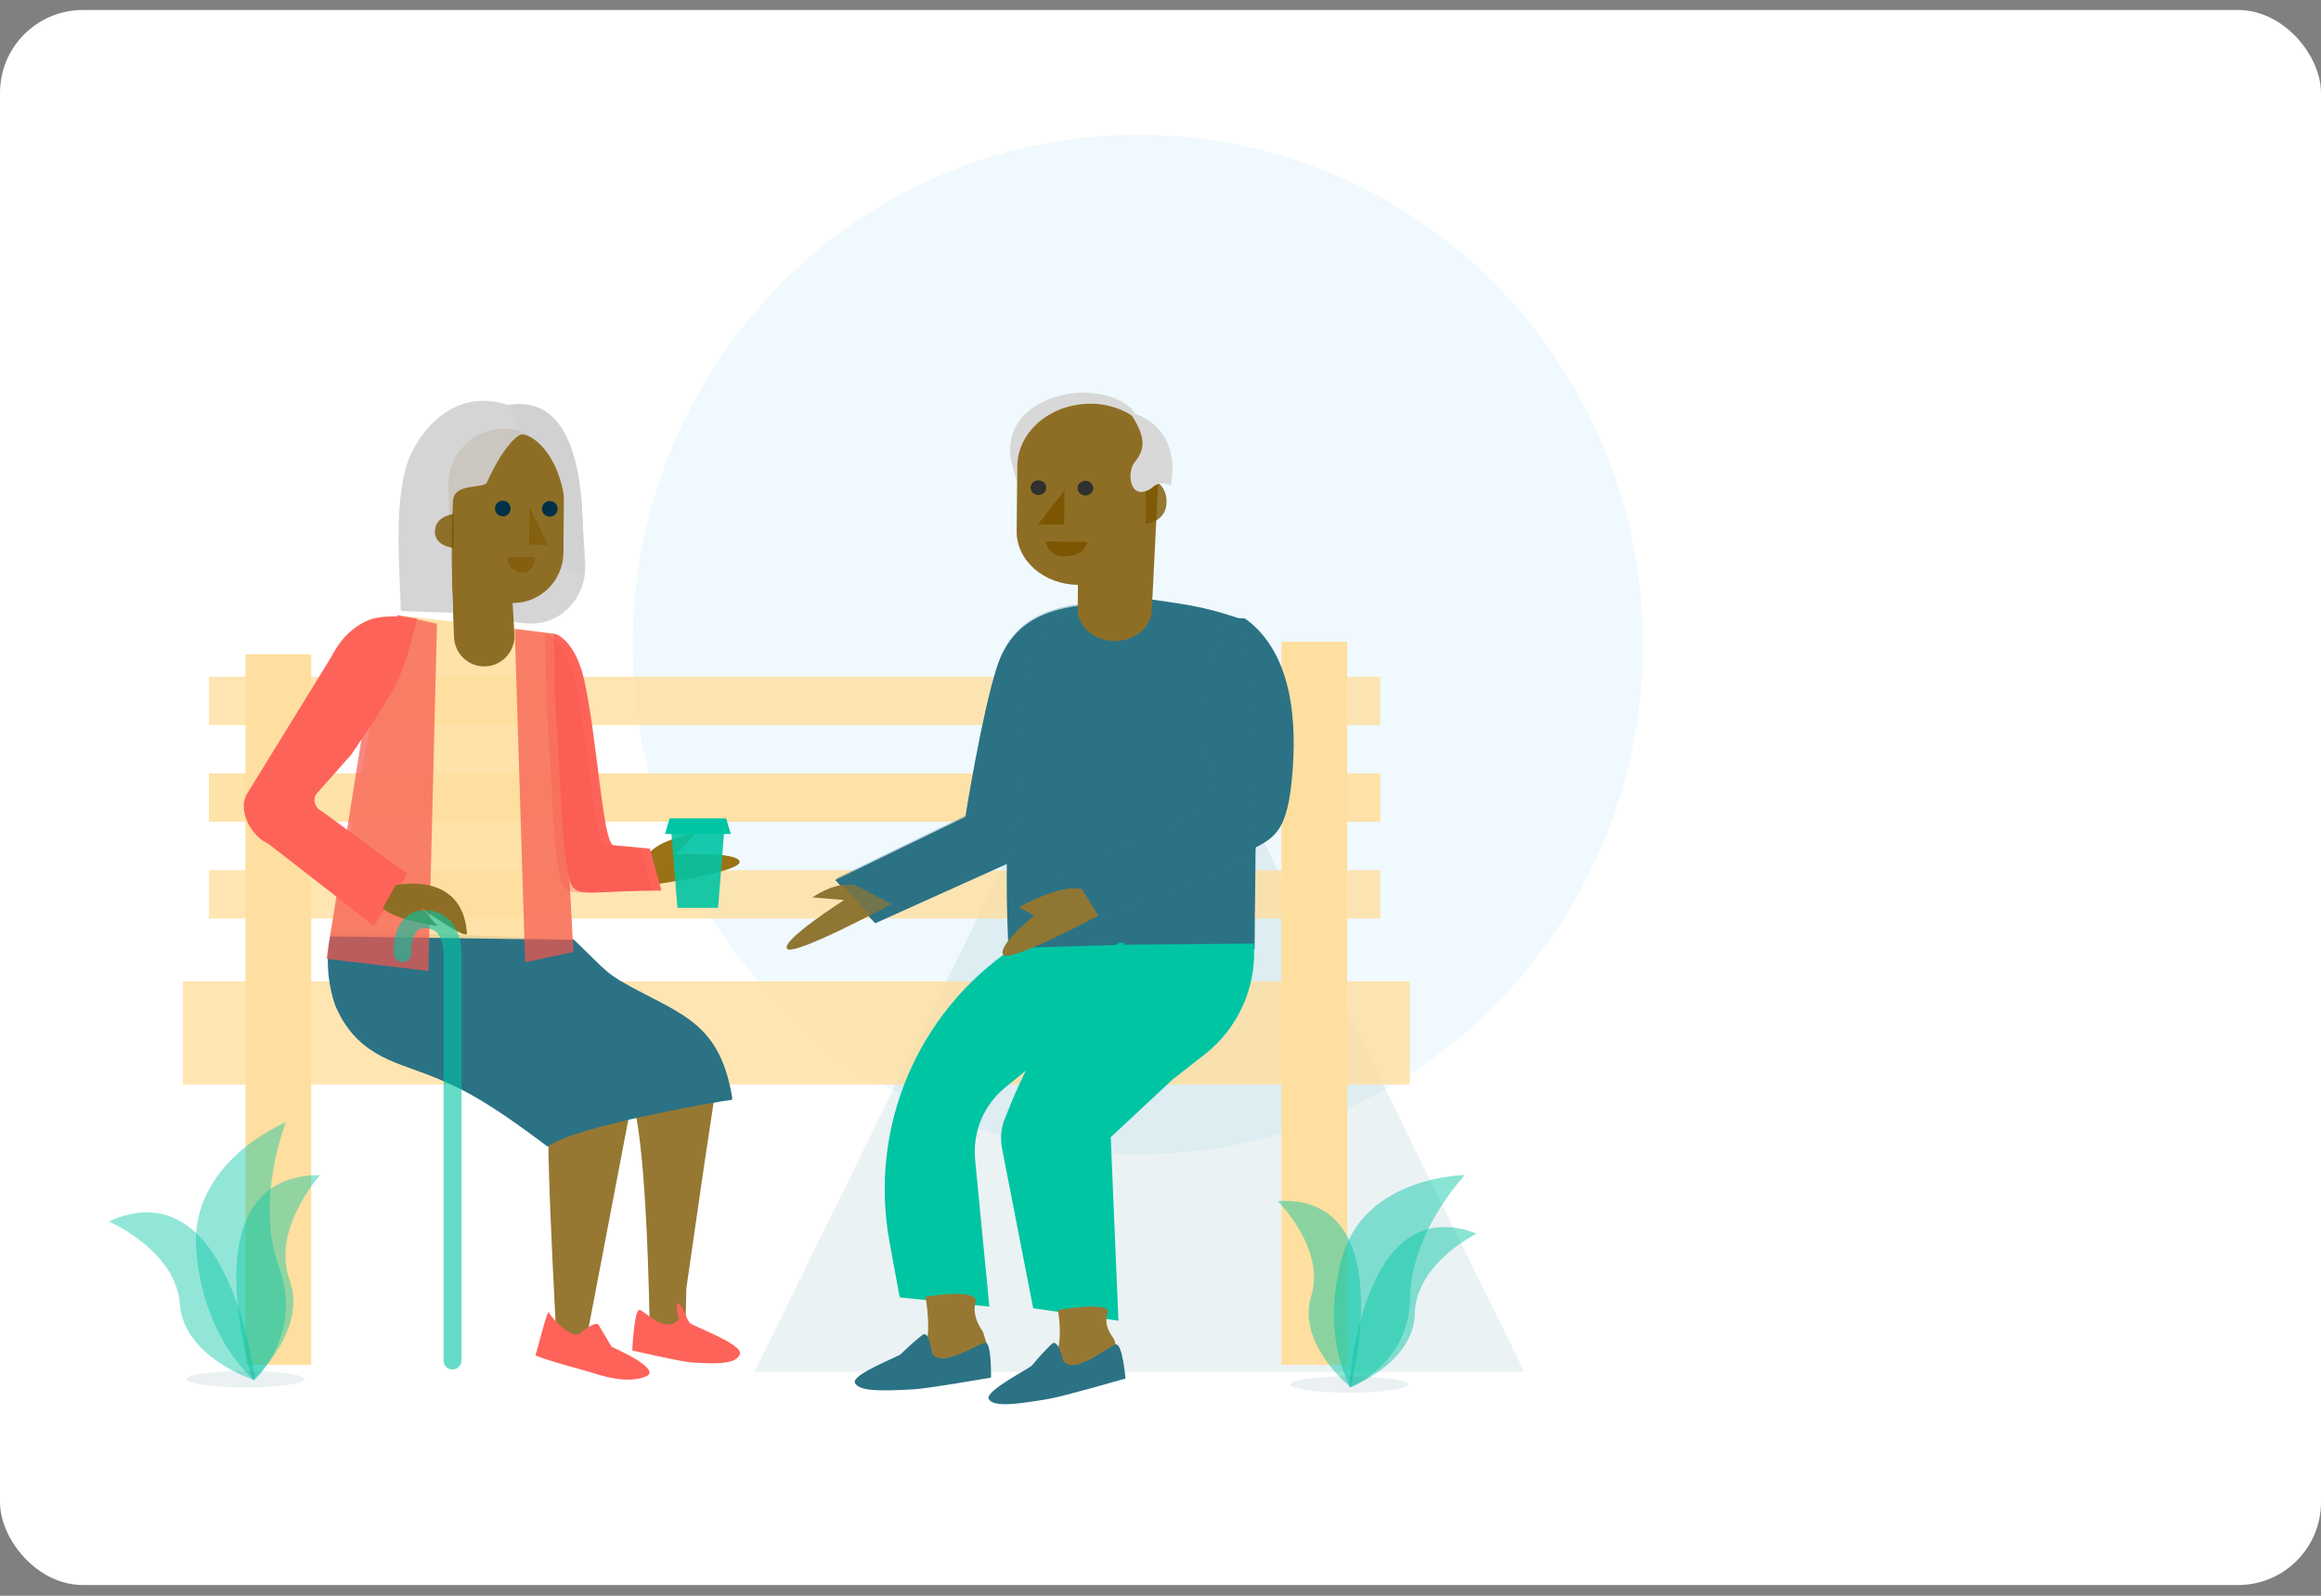 <svg width="112" height="77" viewBox="0 0 112 77" fill="none" xmlns="http://www.w3.org/2000/svg">
    <rect x="0" y="0" width="112" height="77" fill="#808080" stroke="none"/>
    <rect y="0.482" width="112" height="76" rx="4" fill="white" />
    <g style="mix-blend-mode:multiply" opacity="0.55">
        <ellipse cx="54.907" cy="31.1" rx="24.375" ry="24.6" fill="#E2F4FE" />
    </g>
    <path opacity="0.097" fill-rule="evenodd" clip-rule="evenodd"
       d="M54.982 28.4L73.558 66.2H36.406L54.982 28.4Z"
        fill="#2B7285" />
    <g style="mix-blend-mode:multiply" opacity="0.8">
        <rect x="8.825" y="47.352" width="59.204" height="4.984" fill="#FFDF9F" />
    </g>
    <g style="mix-blend-mode:multiply" opacity="0.9">
        <rect x="10.083" y="37.32" width="56.522" height="2.334" fill="#FFDF9F" />
    </g>
    <g style="mix-blend-mode:multiply" opacity="0.8">
        <rect x="10.083" y="32.652" width="56.522" height="2.334" fill="#FFDF9F" />
    </g>
    <g style="mix-blend-mode:multiply" opacity="0.8">
        <rect x="10.083" y="41.989" width="56.522" height="2.334" fill="#FFDF9F" />
    </g>
    <g style="mix-blend-mode:multiply">
        <rect x="11.846" y="31.572" width="3.172" height="34.284" fill="#FFDF9F" />
    </g>
    <g style="mix-blend-mode:multiply">
        <rect x="61.837" y="30.968" width="3.172" height="34.888" fill="#FFDF9F" />
    </g>
    <path fill-rule="evenodd" clip-rule="evenodd"
        d="M52.02 29.231C48.827 30.921 49.531 34.053 49.244 36.976C48.956 39.898 48.944 40.842 48.888 41.554L42.232 44.552L40.304 42.463L46.585 39.413C46.585 39.413 47.36 34.525 48.097 32.216C48.834 29.907 50.628 29.439 52.02 29.231Z"
        fill="#2B7285" />
    <path
        d="M55.569 28.929C55.569 28.929 53.379 31.572 52.02 29.231C52.02 29.231 50.524 29.413 49.602 31.254C48.684 35.681 48.395 41.162 48.689 46.226C50.959 46.099 60.541 45.797 60.541 45.797C60.541 41.615 60.88 34.213 59.827 29.847C58.301 29.351 57.759 29.231 55.569 28.929Z"
        fill="#2B7285" />
    <path
        d="M50.766 19.212C52.756 18.5 54.661 19.373 54.825 20.099C54.425 20.173 51.951 18.678 49.656 20.915C48.946 22.16 49.094 23.344 49.094 23.344L48.783 22.204C48.635 21.404 48.776 19.923 50.766 19.212Z"
        fill="#D8D8D8" />
    <path
        d="M53.777 30.933C52.79 30.923 51.996 30.227 52.004 29.377L52.015 28.22C50.369 28.204 49.045 27.043 49.059 25.627L49.09 22.498C49.106 20.813 50.708 19.462 52.667 19.482C54.53 19.5 56.009 20.843 55.93 22.444L55.579 29.465C55.538 30.294 54.741 30.942 53.777 30.933Z"
        fill="#8E6E25" />
    <path d="M51.368 23.662L50.093 25.301L51.352 25.313L51.368 23.662Z" fill="#7C5600" />
    <ellipse cx="0.378" cy="0.354" rx="0.378" ry="0.354"
        transform="matrix(-1 -0.01 -0.01 1 50.491 23.181)"
        fill="#303030" />
    <ellipse cx="0.378" cy="0.354" rx="0.378" ry="0.354"
        transform="matrix(-1 -0.01 -0.01 1 52.757 23.204)" fill="#303030" />
    <g style="mix-blend-mode:multiply" opacity="0.8">
        <path
            d="M55.297 23.046L55.275 25.286C55.275 25.286 56.313 25.195 56.292 24.176C56.27 23.157 55.297 23.046 55.297 23.046Z"
            fill="#7C5600" />
    </g>
    <path
        d="M52.476 26.149L50.462 26.13C50.462 26.13 50.534 26.901 51.462 26.843C52.391 26.785 52.476 26.149 52.476 26.149Z"
        fill="#7C5600" />
    <path fill-rule="evenodd" clip-rule="evenodd"
        d="M60.1 29.857C62.34 31.499 62.622 34.732 62.334 37.655C62.047 40.577 61.249 40.49 59.756 41.323L53.099 44.321L51.171 42.233L58.498 38.663C58.498 38.663 58.048 34.661 58.265 32.77C58.483 30.878 59.064 29.624 60.1 29.857Z"
        fill="#2B7285" />
    <path fill-rule="evenodd" clip-rule="evenodd"
        d="M60.503 45.53C60.654 47.596 59.764 49.602 58.132 50.878L56.59 52.083L53.599 54.874L53.971 63.729L49.855 63.125L48.352 55.405C48.258 54.924 48.306 54.426 48.49 53.971L48.761 53.303C49.932 50.416 51.67 47.793 53.872 45.589L60.503 45.53Z"
        fill="#00C5A3" />
    <path fill-rule="evenodd" clip-rule="evenodd"
        d="M48.888 45.74C44.256 48.859 41.913 54.426 42.922 59.918L43.415 62.602L47.741 63.05L47.055 55.956C46.926 54.622 47.474 53.312 48.514 52.467L50.474 50.875L54.174 45.589L48.888 45.74Z"
        fill="#00C5A3" />
    <path fill-rule="evenodd" clip-rule="evenodd"
        d="M43.028 43.622C43.028 43.622 38.25 46.192 37.977 45.775C37.703 45.359 40.732 43.429 40.732 43.429L39.206 43.302C39.206 43.302 40.321 42.479 41.319 42.732L43.028 43.622Z"
        fill="#907633" />
    <g style="mix-blend-mode:multiply">
        <path fill-rule="evenodd" clip-rule="evenodd"
            d="M47.076 62.835C46.869 63.545 47.428 64.251 47.428 64.251L47.62 64.857L46.866 65.46C46.313 65.902 45.586 66.089 44.896 65.931C44.504 65.841 44.231 65.672 44.477 65.356C45.052 64.617 44.658 62.572 44.658 62.572C44.658 62.572 47.282 62.125 47.076 62.835Z"
            fill="#977833" />
    </g>
    <g style="mix-blend-mode:multiply">
        <path fill-rule="evenodd" clip-rule="evenodd"
            d="M53.443 63.369C53.216 63.995 53.748 64.593 53.748 64.593L53.92 65.115L53.153 65.664C52.591 66.067 51.863 66.252 51.183 66.136C50.797 66.07 50.532 65.931 50.786 65.647C51.379 64.986 51.052 63.215 51.052 63.215C51.052 63.215 53.671 62.744 53.443 63.369Z"
            fill="#977833" />
    </g>
    <g style="mix-blend-mode:multiply">
        <path fill-rule="evenodd" clip-rule="evenodd"
            d="M47.565 64.793C47.853 64.838 47.821 66.474 47.821 66.474C47.821 66.474 44.812 66.995 44.123 67.036C42.412 67.137 41.447 67.127 41.256 66.727C41.064 66.327 43.366 65.459 43.474 65.337C43.803 65.009 44.151 64.7 44.515 64.412C44.845 64.163 44.958 65.267 44.958 65.267C45.401 66.122 47.277 64.748 47.565 64.793Z"
            fill="#2B7285" />
    </g>
    <g style="mix-blend-mode:multiply">
        <path fill-rule="evenodd" clip-rule="evenodd"
            d="M53.873 64.877C54.169 64.889 54.31 66.518 54.31 66.518C54.31 66.518 51.33 67.376 50.639 67.495C48.924 67.79 47.949 67.888 47.714 67.513C47.478 67.138 49.708 66.014 49.804 65.881C50.101 65.517 50.419 65.171 50.755 64.844C51.063 64.559 51.293 65.643 51.293 65.643C51.831 66.442 53.578 64.865 53.873 64.877Z"
            fill="#2B7285" />
    </g>
    <path
        d="M56.498 23.427C56.498 23.427 56.005 23.107 55.552 23.572C54.492 24.221 54.36 22.776 54.754 22.302C55.317 21.625 55.26 21.005 54.514 19.897C54.514 19.897 57.04 20.363 56.498 23.427Z"
        fill="#D8D8D8" />
    <g style="mix-blend-mode:multiply" opacity="0.8">
        <path
            d="M31.346 63.799C31.17 54.697 30.555 53.292 30.555 53.292L34.456 53.064L33.958 56.37L33.119 62.173L33.074 64.172L31.346 63.799Z"
            fill="#7C5600" />
    </g>
    <g style="mix-blend-mode:multiply" opacity="0.8">
        <path
            d="M26.486 54.28C26.486 54.28 26.316 54.45 26.834 64.278L28.291 64.652L30.373 53.749L26.486 54.28Z"
            fill="#7C5600" />
    </g>
    <path
        d="M31.134 47.978C33.324 49.111 34.814 49.773 35.343 53.02L32.508 53.437L26.006 45.767L27.673 45.323C29.424 46.991 29.122 46.937 31.134 47.978Z"
        fill="#2B7285" />
    <path fill-rule="evenodd" clip-rule="evenodd"
        d="M35.339 53.066C34.767 53.121 27.706 54.345 26.423 55.327C23.395 53.039 22.154 52.439 20.578 51.832C19.002 51.225 17.148 50.873 16.157 48.465C15.502 46.49 16.002 44.906 16.002 44.906C16.002 44.906 23.922 45.156 27.59 45.323"
        fill="#2B7285" />
    <path opacity="0.7"
        d="M24.567 30.087C24.509 27.943 24.57 23.729 25.263 21.793C25.361 21.52 25.254 21.077 25.097 20.834C24.745 20.287 25.428 19.871 26.033 20.109L26.531 20.304C26.71 20.374 26.87 20.491 26.973 20.654C27.516 21.509 27.97 22.934 28.044 24.097C28.116 25.243 28.183 26.28 28.24 27.152C28.341 28.701 27.199 30.087 25.646 30.087C24.405 30.087 24.852 29.776 24.567 30.087C24.579 30.54 24.596 30.901 24.614 31.128C24.725 32.517 24.291 30.386 24.567 30.087Z"
        fill="#C4C4C4" />
    <g style="mix-blend-mode:multiply">
        <path fill-rule="evenodd" clip-rule="evenodd"
            d="M26.484 63.333C26.405 63.155 25.908 65.264 25.84 65.373C25.771 65.481 28.286 66.145 28.532 66.225C29.157 66.428 30.31 66.769 31.165 66.421C32.021 66.072 29.517 64.991 29.517 64.991L28.898 63.95C28.743 63.69 28.042 64.298 28.042 64.298C27.626 64.759 26.564 63.51 26.484 63.333Z"
            fill="#FE635A" />
    </g>
    <g style="mix-blend-mode:multiply">
        <path fill-rule="evenodd" clip-rule="evenodd"
            d="M30.834 63.213C30.602 63.27 30.509 65.163 30.509 65.163C30.509 65.163 32.861 65.71 33.405 65.745C34.757 65.831 35.525 65.801 35.706 65.335C35.887 64.869 33.353 63.965 33.276 63.826C33.038 63.452 33.047 63.245 32.779 62.919C32.534 62.637 32.752 63.678 32.752 63.678C32.028 64.417 31.066 63.156 30.834 63.213Z"
            fill="#FE635A" />
    </g>
    <path opacity="0.9" fill-rule="evenodd" clip-rule="evenodd"
        d="M19.17 29.678L18.113 33.728L15.919 45.184L27.611 45.35L26.84 30.595L19.17 29.678Z"
        fill="#FFDF9F" />
    <g style="mix-blend-mode:multiply" opacity="0.7">
        <path fill-rule="evenodd" clip-rule="evenodd"
            d="M24.839 30.345L25.339 46.434L27.673 45.934L26.84 30.595L24.839 30.345Z"
            fill="#F7544B" />
    </g>
    <path fill-rule="evenodd" clip-rule="evenodd"
        d="M24.828 30.689L24.738 29.098C26.083 29.108 27.182 28.012 27.192 26.651L27.214 23.642C27.226 22.021 25.938 20.698 24.338 20.686C22.816 20.674 21.587 21.943 21.628 23.484L21.907 30.718C21.928 31.515 22.569 32.151 23.356 32.157C24.163 32.163 24.822 31.506 24.828 30.689Z"
        fill="#8E6E25" />
    <path fill-rule="evenodd" clip-rule="evenodd"
        d="M24.64 24.539C24.638 24.748 24.468 24.916 24.259 24.914C24.051 24.913 23.883 24.742 23.885 24.534C23.886 24.325 24.056 24.157 24.265 24.159C24.474 24.161 24.641 24.331 24.64 24.539Z"
        fill="#003147" />
    <path fill-rule="evenodd" clip-rule="evenodd"
        d="M26.905 24.556C26.904 24.765 26.733 24.933 26.525 24.931C26.316 24.93 26.148 24.759 26.15 24.551C26.152 24.342 26.322 24.174 26.53 24.176C26.739 24.177 26.907 24.348 26.905 24.556Z"
        fill="#003147" />
    <g style="mix-blend-mode:multiply" opacity="0.596">
        <path fill-rule="evenodd" clip-rule="evenodd"
            d="M25.546 24.471L26.439 26.29L25.533 26.283L25.546 24.471Z" fill="#7C5600" />
    </g>
    <g style="mix-blend-mode:multiply" opacity="0.596">
        <path fill-rule="evenodd" clip-rule="evenodd"
            d="M24.471 26.879L25.831 26.89C25.831 26.89 25.771 27.711 25.145 27.635C24.52 27.559 24.471 26.879 24.471 26.879Z"
            fill="#7C5600" />
    </g>
    <g style="mix-blend-mode:multiply" opacity="0.7">
        <path fill-rule="evenodd" clip-rule="evenodd"
            d="M19.17 29.678L17.586 34.763L15.752 46.267L20.671 46.851L21.087 30.095L19.17 29.678Z"
            fill="#F7544B" />
    </g>
    <path fill-rule="evenodd" clip-rule="evenodd"
        d="M31.303 42.724C31.303 42.724 35.749 42.09 35.69 41.582C35.631 41.074 32.646 41.224 32.646 41.224L33.539 40.228C33.539 40.228 31.729 40.487 31.239 41.28L31.303 42.724Z"
        fill="#9A7216" />
    <path fill-rule="evenodd" clip-rule="evenodd"
        d="M26.727 30.605C26.755 30.517 27.781 30.858 28.214 32.908C28.842 35.878 29.079 40.508 29.579 40.778L31.36 40.95L31.919 42.974C28.416 42.974 27.811 43.371 27.509 42.541C27.056 40.502 27.176 39.515 26.789 33.868L26.727 30.605Z"
        fill="#FE635A" />
    <g style="mix-blend-mode:multiply" opacity="0.3">
        <path fill-rule="evenodd" clip-rule="evenodd"
            d="M26.301 30.61C26.329 30.523 27.355 30.864 27.788 32.914C28.416 35.884 28.653 40.514 29.153 40.784L30.934 40.956L31.493 42.98C27.989 42.98 27.385 43.377 27.083 42.546C26.63 40.508 26.75 39.521 26.363 33.874L26.301 30.61Z"
            fill="#F6544B" />
    </g>
    <path fill-rule="evenodd" clip-rule="evenodd"
        d="M15.969 31.727L11.891 38.352C11.479 39.134 12.133 40.366 12.949 40.713L18.045 44.673L19.663 42.16L15.525 39.143C15.223 39.006 15.091 38.651 15.23 38.352L16.951 36.409C16.951 36.409 18.31 34.446 18.99 33.237C19.669 32.029 20.123 29.851 20.123 29.851C20.123 29.851 18.537 29.537 17.631 29.99C16.724 30.443 16.279 31.138 15.969 31.727Z"
        fill="#FE635A" />
    <path fill-rule="evenodd" clip-rule="evenodd"
        d="M19.085 42.714C19.085 42.714 22.314 41.977 22.533 45.022C22.592 45.438 20.296 43.794 20.296 43.794L21.125 44.681C21.125 44.681 19.194 44.447 18.467 43.835L19.085 42.714Z"
        fill="#8E6E25" />
    <path opacity="0.9"
        d="M19.905 21.752C20.943 19.771 22.677 18.918 24.487 19.539L25.265 20.981C25.291 21 25.309 21.032 25.318 21.078L25.265 20.981C25.041 20.816 24.217 21.651 23.505 23.268C23.352 23.616 21.893 23.253 21.854 24.197C21.77 26.234 21.808 28.115 21.854 29.567L19.337 29.484C19.337 27.9 18.867 23.732 19.905 21.752Z"
        fill="#D2D1D1" />
    <path
        d="M25.215 20.944L24.488 19.545C28.286 18.9 28.206 24.68 28.113 27.696L27.124 27.346C27.925 22.828 26.063 21.091 25.215 20.944Z"
        fill="#D2D1D1" />
    <g style="mix-blend-mode:multiply" opacity="0.8">
        <path fill-rule="evenodd" clip-rule="evenodd"
            d="M21.904 24.804L21.892 26.441C21.892 26.441 20.953 26.36 20.987 25.616C21.021 24.872 21.904 24.804 21.904 24.804Z"
            fill="#7C5600" />
    </g>
    <path opacity="0.6" fill-rule="evenodd" clip-rule="evenodd"
        d="M19.989 45.144C19.873 45.402 19.842 45.735 19.855 45.964C19.869 46.202 19.688 46.407 19.449 46.421C19.21 46.435 19.006 46.253 18.992 46.015C18.973 45.698 19.009 45.213 19.2 44.789C19.401 44.344 19.802 43.92 20.485 43.92C21.239 43.92 21.712 44.302 21.973 44.766C22.216 45.2 22.269 45.693 22.269 45.989V65.648C22.269 65.887 22.075 66.081 21.836 66.081C21.597 66.081 21.404 65.887 21.404 65.648V45.989C21.404 45.769 21.36 45.443 21.218 45.189C21.092 44.964 20.889 44.786 20.485 44.786C20.242 44.786 20.096 44.907 19.989 45.144Z"
        fill="#00C5A3" />
    <path opacity="0.9" d="M32.386 40.029H34.953L34.651 43.805H32.688L32.386 40.029Z"
        fill="#00C5A3" />
    <g style="mix-blend-mode:multiply">
        <path d="M32.091 40.243H35.263L35.041 39.488H32.313L32.091 40.243Z" fill="#00C5A3" />
    </g>
    <g style="mix-blend-mode:multiply" opacity="0.3">
        <path fill-rule="evenodd" clip-rule="evenodd"
            d="M59.642 30.007C58.889 30.189 58.448 31.33 58.265 32.922C58.048 34.813 58.498 38.815 58.498 38.815L51.171 42.322L53.099 44.473L59.756 41.475C59.979 41.351 60.186 41.247 60.379 41.151C60.454 41.113 60.528 41.076 60.599 41.04C60.622 37.273 60.541 32.991 59.836 30.069C59.77 30.048 59.705 30.027 59.642 30.007Z"
            fill="#2B7285" />
    </g>
    <g style="mix-blend-mode:multiply" opacity="0.3">
        <path fill-rule="evenodd" clip-rule="evenodd"
            d="M52.05 29.15C48.856 30.84 49.561 33.973 49.273 36.895C48.986 39.818 48.974 40.762 48.918 41.473L42.262 44.471L40.333 42.383L46.614 39.332C46.614 39.332 47.389 34.445 48.126 32.136C48.864 29.826 50.658 29.358 52.05 29.15Z"
            fill="#2B7285" />
    </g>
    <g style="mix-blend-mode:multiply">
        <path fill-rule="evenodd" clip-rule="evenodd"
            d="M49.598 51.568C50.715 49.327 52.187 47.276 53.962 45.499L54.273 45.49L50.572 50.776L49.598 51.568Z"
            fill="#00C5A3" />
    </g>
    <g style="mix-blend-mode:multiply" opacity="0.459">
        <path fill-rule="evenodd" clip-rule="evenodd"
            d="M65.168 66.931C65.168 66.931 68 65.823 68.043 62.628C68.087 59.433 70.687 56.7 70.687 56.7C70.687 56.7 65.912 56.742 64.788 60.602C63.665 64.461 65.168 66.931 65.168 66.931Z"
            fill="#00C5A3" />
    </g>
    <g style="mix-blend-mode:multiply" opacity="0.459">
        <path fill-rule="evenodd" clip-rule="evenodd"
            d="M61.65 57.951C61.65 57.951 63.982 60.239 63.273 62.546C62.564 64.854 65.168 66.931 65.168 66.931C65.168 66.931 67.652 57.627 61.65 57.951Z"
            fill="#00C5A3" />
    </g>
    <g style="mix-blend-mode:multiply" opacity="0.459">
        <path fill-rule="evenodd" clip-rule="evenodd"
            d="M71.25 59.524C71.25 59.524 68.319 60.974 68.272 63.386C68.224 65.799 65.102 66.966 65.102 66.966C65.102 66.966 65.647 57.353 71.25 59.524Z"
            fill="#00C5A3" />
    </g>
    <path opacity="0.094" fill-rule="evenodd" clip-rule="evenodd"
        d="M62.261 66.804C62.261 67.022 63.533 67.2 65.102 67.2C66.671 67.2 67.942 67.022 67.942 66.804C67.942 66.585 66.671 66.407 65.102 66.407C63.533 66.407 62.261 66.585 62.261 66.804Z"
        fill="#2B7285" />
    <g style="mix-blend-mode:multiply" opacity="0.427">
        <path fill-rule="evenodd" clip-rule="evenodd"
            d="M12.281 66.6C12.281 66.6 14.654 64.381 13.468 61.147C12.281 57.914 13.8 54.15 13.8 54.15C13.8 54.15 9.096 56.052 9.471 60.375C9.846 64.698 12.281 66.6 12.281 66.6Z"
            fill="#00C5A3" />
    </g>
    <g style="mix-blend-mode:multiply" opacity="0.427">
        <path fill-rule="evenodd" clip-rule="evenodd"
            d="M5.25 58.938C5.25 58.938 8.489 60.331 8.68 62.927C8.87 65.523 12.3 66.6 12.3 66.6C12.3 66.6 11.157 56.278 5.25 58.938Z"
            fill="#00C5A3" />
    </g>
    <g style="mix-blend-mode:multiply" opacity="0.427">
        <path fill-rule="evenodd" clip-rule="evenodd"
            d="M15.45 56.7C15.45 56.7 13.08 59.304 13.973 61.755C14.867 64.207 12.194 66.6 12.194 66.6C12.194 66.6 8.992 56.696 15.45 56.7Z"
            fill="#00C5A3" />
    </g>
    <path opacity="0.094" fill-rule="evenodd" clip-rule="evenodd"
        d="M9 66.548C9 66.768 10.274 66.947 11.846 66.947C13.418 66.947 14.692 66.768 14.692 66.548C14.692 66.328 13.418 66.15 11.846 66.15C10.274 66.15 9 66.328 9 66.548Z"
        fill="#2B7285" />
    <path fill-rule="evenodd" clip-rule="evenodd"
        d="M52.998 44.183C52.998 44.183 48.636 46.528 48.4 46.052C48.164 45.577 49.9 44.183 49.9 44.183L49.162 43.772C49.162 43.772 51.233 42.613 52.218 42.911L52.998 44.183Z"
        fill="#907633" />
</svg>